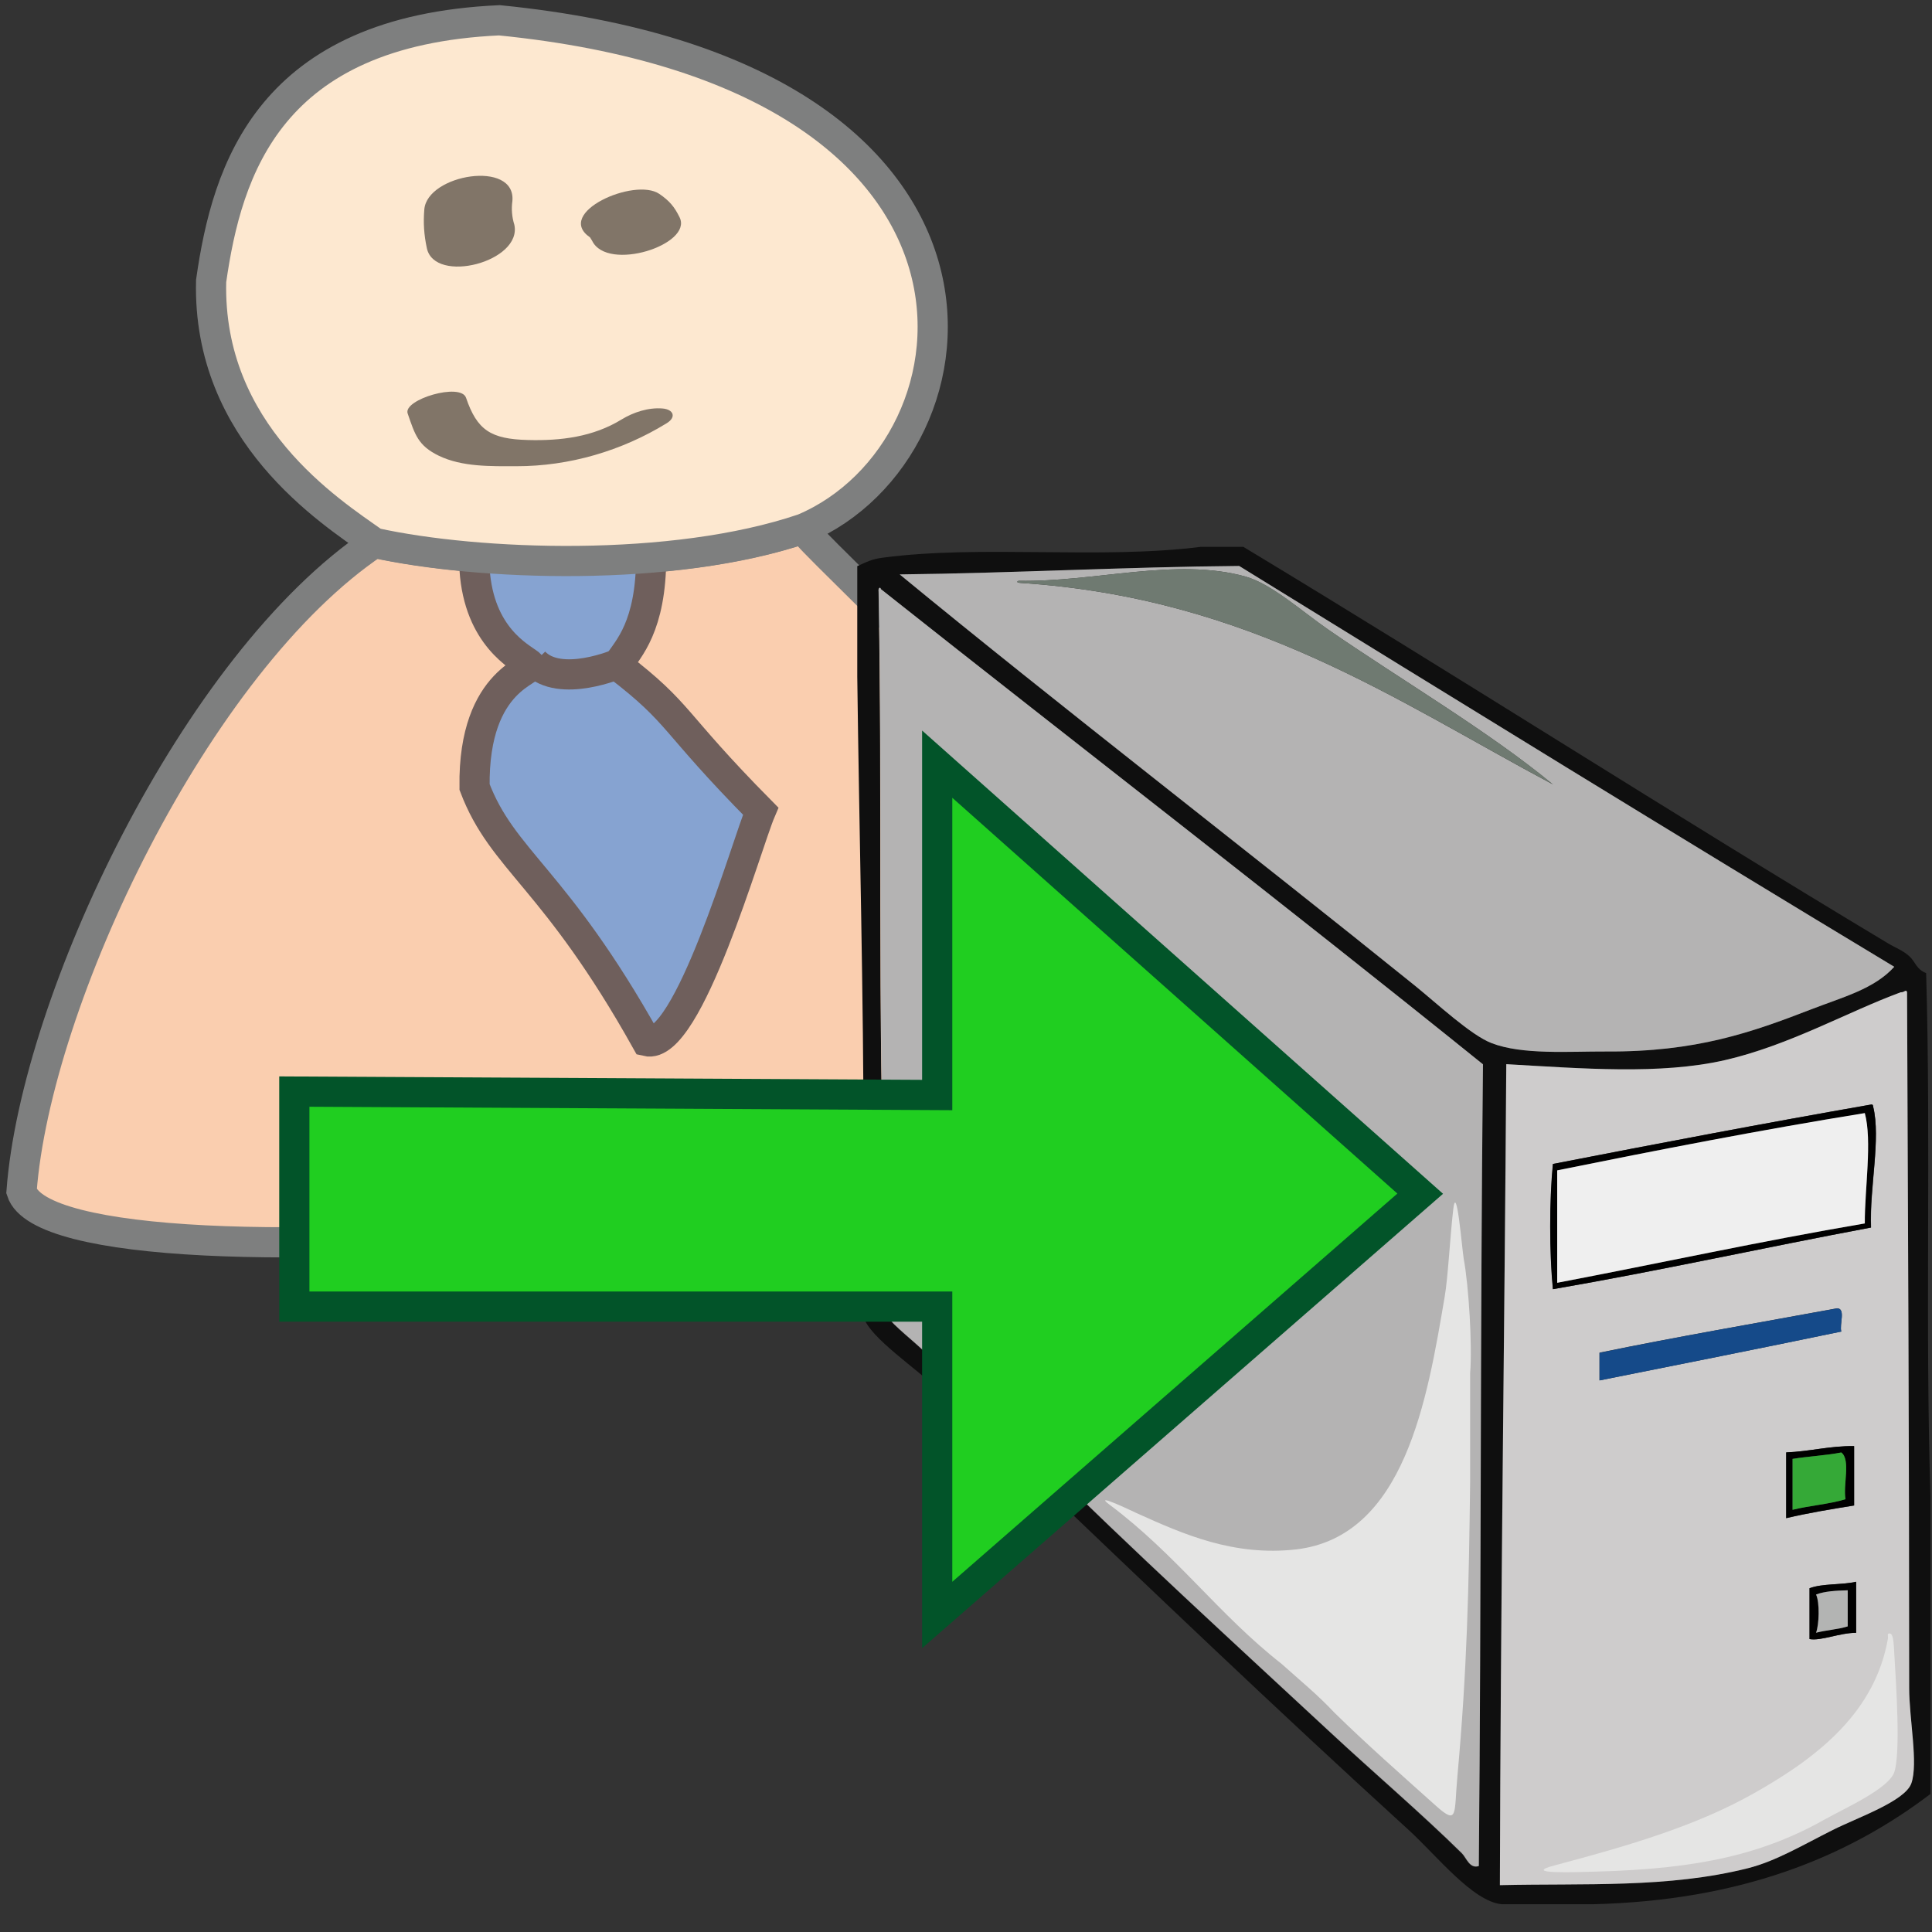 <?xml version="1.0" encoding="utf-8"?>
<!-- Generator: Adobe Illustrator 16.0.0, SVG Export Plug-In . SVG Version: 6.00 Build 0)  -->
<!DOCTYPE svg PUBLIC "-//W3C//DTD SVG 1.1//EN" "http://www.w3.org/Graphics/SVG/1.1/DTD/svg11.dtd">
<svg version="1.1" id="Calque_1" xmlns="http://www.w3.org/2000/svg" xmlns:xlink="http://www.w3.org/1999/xlink" x="0px" y="0px"
	 width="32px" height="32px" viewBox="0 0 32 32" enable-background="new 0 0 32 32" xml:space="preserve">
<rect x="0" y="0" width="32" height="32" fill="#333333" stroke="none"/>
<path fill="#FFFFFF" stroke="#000000" stroke-miterlimit="10" d="M8.848,24.938"/>
<g>
	<path fill="#FFFFFF" stroke="#000000" stroke-miterlimit="10" d="M8.509,20.074"/>
	<path fill="#FACEAF" stroke="#7E7F7F" stroke-width="0.5" stroke-miterlimit="10" d="M20.455,17.168
		c-2.564,3.072-19.501,4.416-20.098,2.564c0.236-3.158,2.879-8.753,5.848-10.743c1.715,0.377,4.939,0.5,7.103-0.236
		C13.236,8.876,17.695,12.708,20.455,17.168z"/>
	<path fill="#86A3D1" stroke="#6F5F5C" stroke-width="0.5" stroke-miterlimit="10" d="M10.781,9.426
		c-0.045,1.071-0.441,1.382-0.552,1.595c1.069,0.821,0.872,0.898,2.37,2.414c-0.23,0.537-1.203,3.976-1.891,3.81
		c-1.522-2.721-2.381-2.98-2.848-4.21c-0.025-1.847,1.055-1.918,0.908-2.037c-0.146-0.117-0.835-0.448-0.908-1.57"/>
	<path fill="#FDE8D0" stroke="#7E7F7F" stroke-width="0.5" stroke-miterlimit="10" d="M13.307,8.756
		c-2.163,0.735-5.388,0.613-7.103,0.236c-0.742-0.524-2.77-1.816-2.707-4.338c0.264-1.848,0.961-4.145,4.774-4.318
		C17.191,1.224,16.42,7.438,13.307,8.756z"/>
	<path fill="none" stroke="#6F5F5C" stroke-width="0.5" stroke-miterlimit="10" d="M8.849,10.965
		c0.426,0.448,1.407,0.023,1.407,0.023"/>
	<g>
		<g>
			<path fill="#817568" d="M6.752,6.848c0.122,0.354,0.173,0.533,0.515,0.7c0.389,0.188,0.865,0.174,1.286,0.174
				c0.879,0.001,1.745-0.255,2.488-0.711c0.167-0.102,0.114-0.229-0.065-0.245c-0.236-0.02-0.483,0.061-0.683,0.183
				c-0.47,0.288-1.005,0.354-1.55,0.339c-0.616-0.016-0.841-0.164-1.024-0.7C7.63,6.332,6.674,6.618,6.752,6.848L6.752,6.848z"/>
		</g>
	</g>
	<g>
		<g>
			<path fill="#817568" d="M7.028,3.469C7.009,3.692,7.023,3.89,7.07,4.111C7.2,4.712,8.652,4.338,8.519,3.722
				c-0.04-0.128-0.051-0.26-0.032-0.395C8.543,2.642,7.076,2.887,7.028,3.469L7.028,3.469z"/>
		</g>
	</g>
	<g>
		<g>
			<path fill="#817568" d="M9.773,3.932C9.785,3.951,9.796,3.97,9.808,3.989c0.253,0.52,1.669,0.064,1.449-0.388
				c-0.088-0.18-0.171-0.276-0.336-0.389C10.512,2.933,9.177,3.525,9.773,3.932L9.773,3.932z"/>
		</g>
	</g>
	<path fill="none" stroke="#000000" stroke-width="0.5" stroke-miterlimit="10" d="M16.793,9.082"/>
	<path fill="none" stroke="#000000" stroke-width="0.5" stroke-miterlimit="10" d="M13.193,13.917"/>
</g>
<g>
	<path fill="#FFFFFF" stroke="#000000" stroke-miterlimit="10" d="M24.291,12.529"/>
	<path fill="#0F0F0F" d="M19.891,9.057c0.233,0,0.467,0,0.702,0c3.548,2.141,7.101,4.422,10.679,6.568
		c0.127,0.076,0.24,0.113,0.351,0.212c0.104,0.093,0.116,0.219,0.28,0.28c0.082,2.834-0.019,5.852,0.072,8.68
		c0,1.637,0,3.277,0,4.916c-1.404,1.068-3.177,1.768-5.588,1.827c-0.504,0-1.007,0-1.511,0c-0.481-0.042-1.078-0.804-1.543-1.229
		c-2.229-2.031-4.271-3.987-6.463-6.08c-0.396-0.375-0.866-0.762-1.302-1.19c-0.355-0.353-1.17-0.886-1.264-1.229
		c-0.157-0.578,0-2.055,0-2.707c0-2.62-0.073-5.314-0.105-7.902c0-0.609,0-1.217,0-1.826c0.165-0.072,0.228-0.114,0.423-0.14
		C16.252,9.02,18.227,9.269,19.891,9.057z M20.523,9.375c-1.905,0.015-3.723,0.118-5.622,0.14c2.637,2.171,5.768,4.581,8.536,6.814
		c0.371,0.3,0.924,0.815,1.265,0.946c0.511,0.199,1.289,0.139,1.896,0.142c1.496,0.008,2.411-0.317,3.407-0.701
		c0.511-0.196,1.037-0.334,1.369-0.703C27.738,13.821,24.129,11.597,20.523,9.375z M14.587,9.76
		c-0.001-0.036-0.045-0.029-0.036,0.036c0.066,3.312-0.021,7.062,0.105,10.433c0.02,0.537-0.101,1.181,0,1.513
		c0.041,0.133,0.39,0.405,0.598,0.596c0.651,0.601,1.28,1.151,1.862,1.722c1.714,1.688,3.219,3.062,4.916,4.637
		c0.725,0.675,1.507,1.343,2.178,2.004c0.074,0.074,0.128,0.258,0.281,0.21c0.042-4.407,0.021-8.875,0.069-13.279
		C21.27,14.973,17.909,12.387,14.587,9.76z M31.482,16.435c-0.89,0.329-1.846,0.879-2.916,1.125
		c-1.069,0.241-2.363,0.139-3.619,0.066c-0.029,4.537-0.096,9.039-0.104,13.598c1.401-0.033,2.784,0.053,4.109-0.281
		c0.47-0.119,0.904-0.381,1.404-0.633c0.4-0.203,1.192-0.477,1.3-0.772c0.118-0.331-0.034-1.06-0.034-1.582
		c0-3.897-0.021-7.831-0.035-11.521C31.572,16.375,31.543,16.442,31.482,16.435z"/>
	<path fill="#B4B3B3" d="M24.563,17.628c-0.047,4.404-0.027,8.871-0.069,13.279c-0.152,0.05-0.206-0.138-0.28-0.212
		c-0.671-0.661-1.455-1.329-2.179-2.002c-1.697-1.575-3.201-2.947-4.917-4.639c-0.582-0.57-1.211-1.119-1.862-1.72
		c-0.207-0.192-0.557-0.463-0.597-0.596c-0.102-0.331,0.021-0.978,0-1.513c-0.126-3.369-0.038-7.121-0.106-10.433
		c-0.009-0.064,0.034-0.072,0.036-0.036C17.909,12.387,21.27,14.973,24.563,17.628z"/>
	<path fill="#CECCCC" d="M31.587,16.435c0.015,3.69,0.035,7.625,0.035,11.521c0,0.521,0.153,1.251,0.036,1.582
		c-0.105,0.297-0.899,0.569-1.301,0.772c-0.5,0.25-0.936,0.514-1.403,0.633c-1.326,0.334-2.708,0.248-4.111,0.281
		c0.011-4.559,0.076-9.061,0.106-13.598c1.254,0.071,2.548,0.178,3.617-0.066c1.07-0.246,2.027-0.797,2.916-1.125
		C31.543,16.442,31.572,16.375,31.587,16.435z M25.723,19.279c-0.06,0.613-0.06,1.462,0,2.074c1.786-0.309,3.502-0.69,5.268-1.021
		c-0.025-0.66,0.164-1.474,0.035-2.002c0-0.021-0.006-0.042-0.035-0.036C29.217,18.605,27.467,18.939,25.723,19.279z M26.493,22.404
		c0,0.152,0,0.307,0,0.46c1.337-0.269,2.676-0.533,4.005-0.81c-0.035-0.115,0.078-0.382-0.07-0.385
		C29.113,21.912,27.782,22.139,26.493,22.404z M29.585,24.057c0,0.364,0,0.727,0,1.09c0.358-0.086,0.741-0.148,1.126-0.211
		c0-0.326,0-0.656,0-0.983C30.296,23.948,29.979,24.041,29.585,24.057z M29.973,26.307c0,0.28,0,0.561,0,0.842
		c0.192,0.033,0.496-0.104,0.771-0.104c0-0.28,0-0.563,0-0.844C30.508,26.254,30.184,26.225,29.973,26.307z"/>
	<path d="M30.988,18.296c0.031-0.006,0.035,0.015,0.037,0.034c0.131,0.529-0.063,1.342-0.037,2.002
		c-1.766,0.331-3.479,0.712-5.268,1.021c-0.059-0.614-0.059-1.463,0-2.074C27.467,18.939,29.217,18.605,30.988,18.296z
		 M25.792,19.386c0,0.62,0,1.24,0,1.861c1.704-0.324,3.362-0.688,5.095-0.983c-0.002-0.564,0.127-1.369,0-1.826
		C29.15,18.717,27.468,19.046,25.792,19.386z"/>
	<path fill="#EFEFEF" d="M30.887,18.436c0.125,0.457-0.003,1.262,0,1.828c-1.732,0.295-3.393,0.659-5.095,0.983
		c0-0.621,0-1.241,0-1.862C27.468,19.046,29.15,18.717,30.887,18.436z"/>
	<path fill="#154A89" d="M30.428,21.671c0.148,0.003,0.035,0.269,0.07,0.384c-1.329,0.276-2.667,0.543-4.005,0.809
		c0-0.151,0-0.305,0-0.457C27.782,22.139,29.113,21.912,30.428,21.671z"/>
	<path d="M30.709,23.951c0,0.328,0,0.656,0,0.984c-0.383,0.061-0.768,0.125-1.124,0.209c0-0.362,0-0.725,0-1.088
		C29.979,24.041,30.296,23.948,30.709,23.951z M29.689,24.163c0,0.28,0,0.563,0,0.844c0.281-0.069,0.61-0.093,0.877-0.176
		c-0.041-0.238,0.088-0.651-0.069-0.772C30.245,24.107,29.953,24.121,29.689,24.163z"/>
	<path fill="#35A937" d="M30.498,24.057c0.159,0.123,0.027,0.534,0.07,0.775c-0.269,0.082-0.596,0.105-0.877,0.175
		c0-0.282,0-0.563,0-0.843C29.953,24.121,30.245,24.107,30.498,24.057z"/>
	<path d="M30.743,26.198c0,0.282,0,0.563,0,0.846c-0.275-0.001-0.578,0.138-0.772,0.104c0-0.281,0-0.562,0-0.842
		C30.184,26.225,30.508,26.254,30.743,26.198z M30.078,26.412c0.063,0.133,0.051,0.495,0,0.632c0.166-0.046,0.365-0.058,0.525-0.104
		c0-0.198,0-0.398,0-0.599C30.411,26.346,30.223,26.355,30.078,26.412z"/>
	<path fill="#B3B4B3" d="M30.604,26.34c0,0.199,0,0.4,0,0.598c-0.162,0.051-0.358,0.062-0.524,0.105
		c0.051-0.136,0.063-0.498,0-0.633C30.223,26.355,30.411,26.346,30.604,26.34z"/>
	<path fill="#B4B3B3" d="M31.375,16.013c-0.332,0.369-0.859,0.504-1.368,0.702c-0.995,0.385-1.911,0.711-3.407,0.701
		c-0.609-0.003-1.387,0.059-1.896-0.139c-0.341-0.131-0.894-0.648-1.265-0.949c-2.769-2.234-5.898-4.643-8.537-6.814
		c1.9-0.022,3.716-0.124,5.623-0.14C24.129,11.597,27.738,13.821,31.375,16.013z M21.999,10.428c-0.437-0.301-0.94-0.758-1.37-0.878
		c-1.146-0.321-2.5,0.095-3.757,0.07c-0.039,0.013-0.028,0.032,0.032,0.035c3.808,0.249,6.226,1.957,8.816,3.337
		C24.654,12.11,23.189,11.25,21.999,10.428z"/>
	<path fill="#6F7A71" d="M25.723,12.992c-2.593-1.38-5.011-3.087-8.816-3.337c-0.063-0.003-0.074-0.022-0.033-0.035
		c1.257,0.024,2.609-0.392,3.757-0.07c0.431,0.12,0.937,0.577,1.37,0.878C23.189,11.25,24.654,12.11,25.723,12.992z"/>
	<path fill="#E5E5E4" d="M31.271,27.063c0.096-0.054,0.094,0.172,0.106,0.351c0.031,0.522,0.103,1.612,0,1.935
		c-0.091,0.276-0.823,0.602-1.125,0.771c-1.039,0.59-2.104,0.832-3.794,0.879c-0.363,0.011-1.281,0.046-0.703-0.104
		c1.232-0.326,2.354-0.658,3.303-1.197c1.094-0.616,2.004-1.363,2.213-2.563C31.271,27.123,31.266,27.064,31.271,27.063z"/>
	<path fill="#E5E5E4" d="M21.225,27.557c-1.041-0.815-1.748-1.814-2.848-2.635c-0.277-0.206,0.331,0.085,0.456,0.143
		c0.769,0.347,1.599,0.715,2.636,0.598c1.803-0.211,2.174-2.505,2.459-4.182c0.055-0.317,0.088-0.974,0.141-1.439
		c0.055-0.495,0.146,0.637,0.175,0.809c0.083,0.446,0.144,1.437,0.106,1.896c0,0.6,0,1.193,0,1.793
		c-0.02,1.747-0.051,3.128-0.211,4.882c-0.057,0.616,0.016,0.819-0.353,0.49c-0.577-0.517-1.16-1.031-1.685-1.546
		C21.829,28.074,21.52,27.822,21.225,27.557z"/>
</g>
<polygon fill="#20CE20" stroke="#025429" stroke-width="0.5" stroke-miterlimit="10" points="4.875,21.641 15.523,21.641 
	15.523,26.749 23.523,19.771 15.523,12.657 15.523,18.137 4.875,18.08 "/>
</svg>
